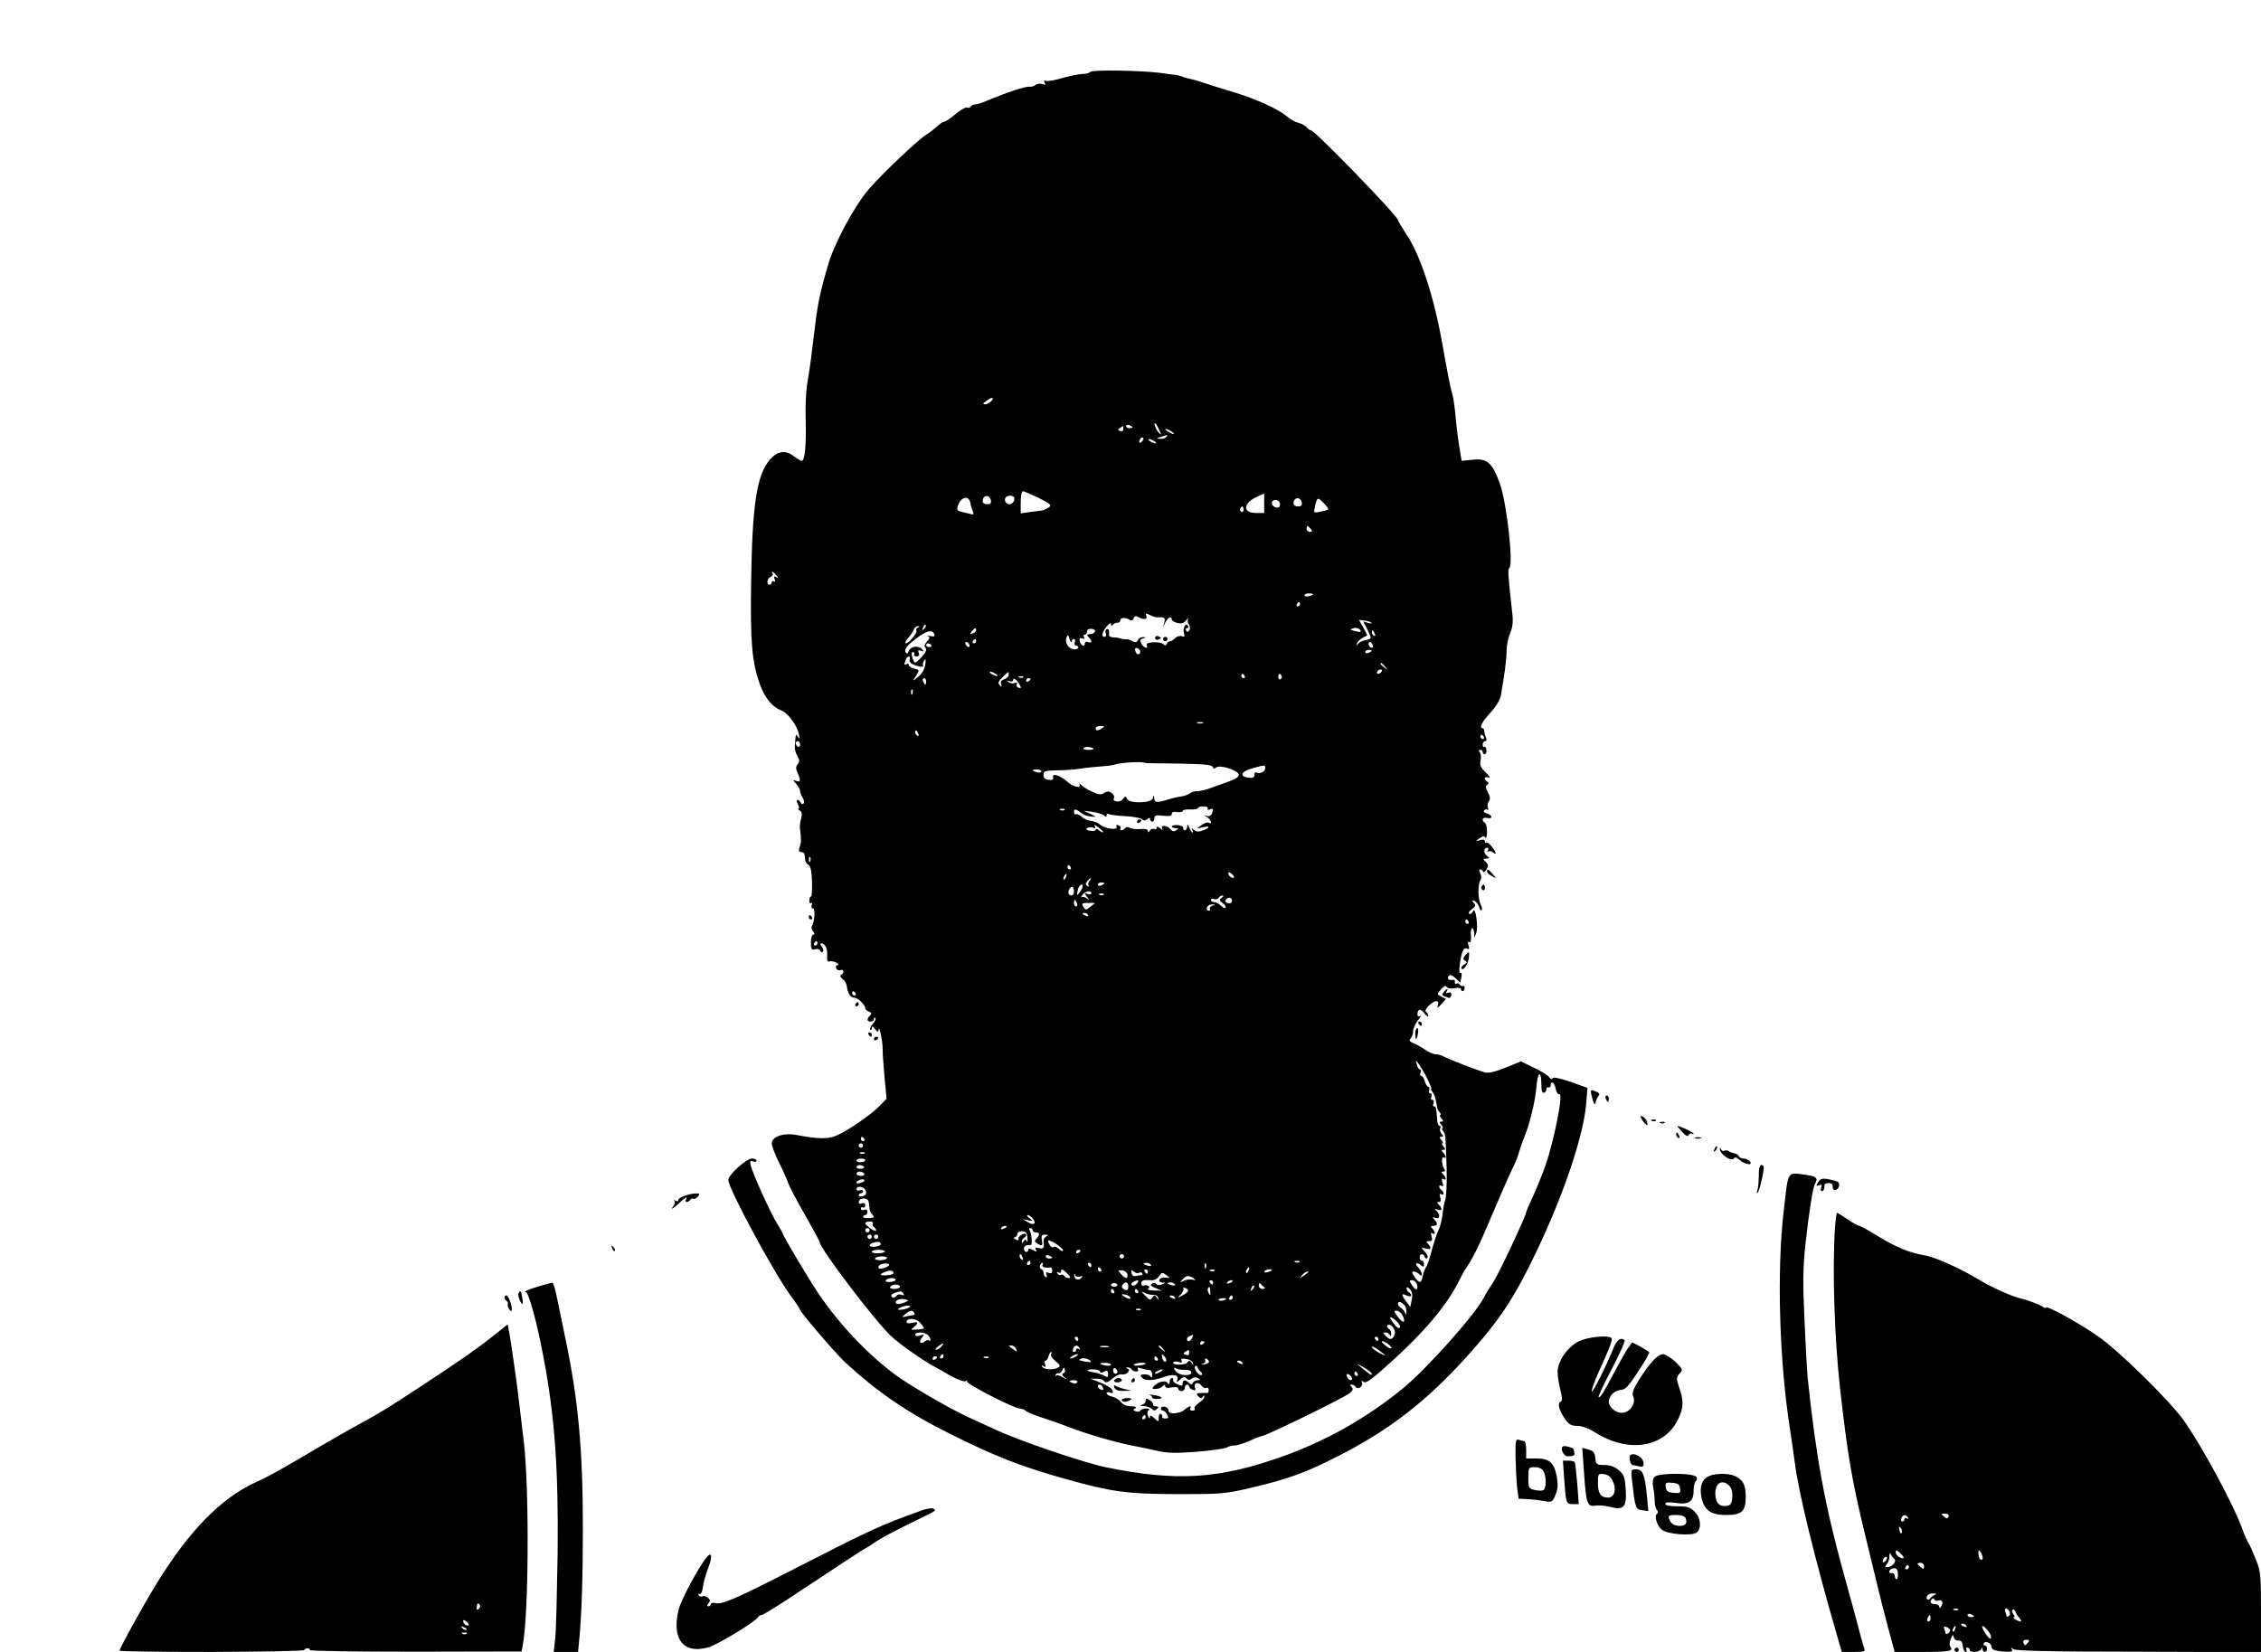 <?xml version="1.0" standalone="no"?>
<!DOCTYPE svg PUBLIC "-//W3C//DTD SVG 20010904//EN"
 "http://www.w3.org/TR/2001/REC-SVG-20010904/DTD/svg10.dtd">
<svg version="1.0" xmlns="http://www.w3.org/2000/svg"
 width="1040pt" height="760pt" viewBox="0 0 1040 760"
 preserveAspectRatio="xMidYMid meet">

<g transform="translate(0,760) scale(0.1,-0.1)"
fill="#000000" stroke="none">
<path d="M5015 7269 c-4 -5 -18 -9 -33 -9 -15 0 -56 -8 -92 -18 -36 -11 -71
-17 -79 -14 -9 3 -11 0 -6 -8 6 -10 3 -12 -10 -7 -9 4 -23 2 -31 -3 -7 -6 -18
-10 -26 -9 -18 4 -107 -26 -205 -67 -17 -8 -38 -14 -46 -14 -9 0 -19 -5 -22
-10 -4 -6 -11 -8 -16 -5 -5 4 -29 -10 -53 -29 -23 -20 -48 -36 -53 -36 -6 0
-22 -11 -36 -24 -15 -14 -35 -29 -44 -34 -35 -20 -195 -171 -263 -248 -69 -79
-164 -255 -193 -359 -39 -136 -47 -179 -63 -315 -8 -69 -17 -136 -19 -150 -2
-14 -8 -51 -13 -83 -5 -32 -8 -104 -6 -160 3 -116 -4 -187 -18 -187 -5 0 -21
9 -35 20 -39 31 -76 26 -111 -14 -61 -69 -82 -208 -87 -565 -4 -280 4 -367 40
-468 24 -66 57 -106 102 -123 27 -11 69 -67 77 -105 5 -22 4 -26 -4 -15 -10
16 -10 16 -14 -45 -1 -11 4 -30 12 -43 10 -18 11 -26 1 -38 -9 -11 -9 -21 0
-40 15 -35 14 -44 -6 -37 -17 6 -17 5 0 -14 9 -11 17 -25 17 -31 0 -7 5 -21
12 -32 7 -10 8 -23 4 -27 -5 -4 -11 -2 -13 5 -3 6 -9 12 -14 12 -6 0 -5 -8 1
-20 6 -11 7 -20 3 -20 -4 0 -2 -4 6 -9 10 -6 11 -17 6 -37 -5 -16 -7 -38 -5
-49 6 -45 6 -61 -2 -82 -5 -17 -4 -23 7 -23 8 0 16 -6 16 -12 1 -7 2 -19 3
-26 0 -7 7 -17 15 -21 10 -7 15 -31 16 -80 1 -38 -1 -68 -5 -66 -3 2 -7 -5 -7
-16 -1 -11 2 -17 7 -14 6 3 7 -1 4 -9 -3 -9 -1 -16 6 -16 11 0 7 -61 -6 -82
-3 -5 0 -15 6 -23 9 -11 9 -15 1 -15 -6 0 -11 -16 -11 -36 0 -31 3 -36 20 -31
10 3 21 0 23 -7 2 -6 8 -8 12 -4 4 4 2 14 -5 23 -7 8 -8 15 -2 15 17 0 29 -24
27 -57 -2 -22 1 -30 11 -26 7 2 21 0 31 -6 10 -6 13 -11 6 -11 -7 0 -10 -6 -7
-14 3 -8 12 -12 20 -9 16 6 19 -13 3 -22 -6 -5 -4 -11 7 -19 9 -7 18 -22 19
-32 4 -33 17 -54 34 -54 17 0 51 -33 51 -49 0 -5 8 -12 17 -15 12 -5 14 -9 5
-18 -16 -16 -15 -28 3 -28 8 0 15 5 15 12 0 6 3 8 7 5 3 -4 -2 -16 -12 -27
-10 -11 -15 -23 -12 -27 4 -3 7 0 7 8 1 10 5 8 15 -5 11 -15 15 -16 16 -5 2
29 19 -48 19 -86 0 -22 4 -83 9 -135 l9 -95 -31 -32 c-37 -39 -151 -118 -201
-138 -37 -16 -86 -15 -180 3 -61 12 -116 -7 -116 -38 0 -11 15 -52 34 -90 19
-37 37 -79 41 -92 4 -13 38 -78 76 -144 38 -67 69 -124 69 -128 0 -28 258
-368 330 -434 36 -34 138 -106 185 -132 22 -12 64 -35 92 -52 30 -16 58 -26
65 -22 7 4 10 4 6 -1 -9 -9 217 -125 242 -125 9 0 20 -4 26 -9 5 -6 36 -19 69
-30 33 -11 92 -31 130 -46 86 -33 210 -69 290 -85 33 -6 87 -18 120 -25 47
-11 87 -11 179 -4 65 5 127 14 137 19 10 6 27 10 38 10 12 0 40 9 64 19 23 11
53 23 67 26 36 10 371 174 397 195 16 13 19 20 10 29 -8 8 -8 11 0 11 7 0 14
-4 18 -10 9 -15 37 1 30 18 -4 11 -2 12 8 4 10 -8 41 15 132 98 150 136 251
257 306 367 13 27 26 50 29 53 3 3 15 23 28 45 26 46 36 66 127 280 26 61 55
126 65 145 10 19 23 53 29 75 7 22 16 49 21 60 24 55 52 168 57 233 6 75 23
82 23 9 0 -27 4 -37 13 -34 6 2 11 10 10 16 -2 6 3 10 10 8 6 -1 11 4 10 11
-2 6 2 12 7 12 6 0 13 -13 16 -30 4 -16 11 -27 16 -24 21 13 -21 -205 -63
-327 -12 -35 -37 -97 -55 -137 -19 -41 -34 -76 -34 -79 0 -15 -126 -284 -151
-321 -16 -24 -36 -56 -43 -71 -41 -79 -260 -325 -370 -416 -165 -136 -354
-243 -555 -315 -295 -105 -489 -117 -816 -50 -100 21 -392 120 -500 170 -38
18 -92 42 -120 55 -84 37 -276 148 -345 199 -129 95 -262 236 -358 379 -50 76
-162 264 -162 273 0 2 -11 22 -25 44 -29 46 -111 226 -121 266 -6 23 -4 26 10
21 9 -4 16 -2 16 3 0 6 -10 10 -22 10 -25 0 -108 -76 -108 -98 0 -40 213 -434
291 -539 22 -29 39 -55 39 -58 0 -11 162 -200 208 -243 150 -138 286 -231 483
-329 209 -104 320 -148 529 -207 215 -60 282 -69 515 -70 196 0 218 1 330 27
179 42 259 71 410 148 236 120 405 251 594 460 150 167 218 269 322 489 123
258 213 527 225 672 l6 73 -78 28 c-49 17 -80 23 -83 16 -2 -6 -8 -4 -15 5 -6
9 -38 29 -71 44 l-59 29 -69 -28 c-47 -19 -78 -27 -96 -23 -27 7 -164 59 -193
75 -10 5 -26 9 -35 9 -10 0 -31 9 -48 21 -16 11 -41 25 -54 30 -18 7 -21 13
-13 21 7 7 12 22 12 34 0 12 10 34 22 50 13 15 17 25 10 20 -7 -4 -12 -2 -12
7 0 26 14 28 32 5 10 -13 18 -18 18 -11 0 6 -5 15 -10 18 -7 4 -1 16 15 31 28
26 48 24 38 -4 -4 -11 1 -9 16 7 l22 25 -21 11 c-21 11 -21 11 -1 34 13 15 21
18 26 10 4 -6 19 -9 36 -5 16 3 29 1 29 -4 0 -6 4 -10 8 -10 5 0 9 7 9 15 0 8
-4 12 -8 9 -4 -2 -10 0 -14 6 -4 6 -11 8 -16 4 -5 -3 -8 0 -7 8 2 8 -4 12 -14
10 -18 -3 -24 9 -11 21 3 4 16 -2 28 -13 l22 -21 5 25 c3 14 1 23 -4 20 -5 -3
-7 11 -4 33 8 63 17 85 33 79 11 -5 13 -1 8 15 -5 14 -3 19 3 15 7 -4 9 7 8
29 -2 19 1 35 5 35 5 0 9 -10 10 -22 l0 -23 9 22 c11 27 -3 126 -14 101 -5
-10 -12 -15 -18 -12 -5 3 0 13 12 21 17 12 19 18 9 29 -10 12 -9 13 4 9 8 -4
18 -16 21 -28 3 -12 8 -18 11 -15 4 3 2 15 -4 26 -13 25 -14 92 -2 111 6 9 6
22 0 33 -6 11 -6 18 0 18 5 0 11 -5 13 -10 2 -6 9 -1 15 9 10 16 10 23 -3 36
-14 13 -14 15 3 15 16 1 16 2 2 13 -16 12 -15 37 2 37 6 0 7 -6 3 -12 -4 -7
-4 -10 1 -6 4 4 14 3 22 -3 19 -16 16 -1 -6 27 -10 13 -21 20 -25 17 -3 -3 -6
-1 -6 6 0 8 -8 10 -22 6 -23 -7 -23 -7 -3 8 15 11 22 12 27 4 4 -7 8 5 8 25 0
20 -4 40 -10 43 -18 11 -11 27 10 22 11 -3 20 -1 20 5 0 5 -9 12 -20 15 -11 3
-17 9 -14 14 3 5 10 7 15 4 5 -3 6 1 3 10 -4 8 -1 21 4 28 8 9 7 21 -4 42 -11
21 -11 30 -3 35 8 6 8 9 0 14 -18 11 -13 26 6 19 10 -4 5 6 -13 23 -23 23 -28
35 -24 54 4 14 2 31 -3 38 -6 8 -6 12 2 12 6 0 11 -4 11 -10 0 -5 4 -10 9 -10
6 0 9 9 8 19 0 11 -5 17 -9 15 -4 -3 -8 2 -8 10 0 9 5 16 11 16 7 0 8 7 4 18
-4 9 -8 23 -8 30 0 6 -4 12 -8 12 -17 0 -1 31 38 73 25 27 44 59 47 79 18 103
26 168 26 204 0 23 7 59 16 80 12 28 15 54 10 94 -19 170 -21 202 -14 206 21
13 -11 301 -43 389 -35 97 -58 117 -125 110 l-51 -5 -11 68 c-6 37 -14 100
-17 140 -4 40 -10 85 -15 100 -9 30 -19 81 -50 254 -38 205 -100 391 -161 480
-21 32 -39 62 -39 66 0 18 -382 412 -399 412 -5 0 -14 6 -20 14 -7 8 -24 17
-38 21 -15 3 -40 17 -55 31 -42 34 -139 78 -243 110 -49 14 -110 34 -135 42
-25 9 -54 17 -65 19 -11 2 -27 6 -35 10 -8 4 -22 7 -30 8 -8 1 -42 5 -75 10
-92 11 -314 15 -320 4z m-455 -1514 c-7 -8 -20 -15 -28 -15 -13 0 -12 3 4 15
25 19 40 19 24 0z m780 -153 c0 -3 -7 3 -15 14 -8 10 -14 26 -15 34 0 8 7 2
15 -14 8 -15 15 -31 15 -34z m-130 32 c0 -2 -7 -4 -15 -4 -8 0 -15 4 -15 10 0
5 7 7 15 4 8 -4 15 -8 15 -10z m-43 -8 c0 -8 -6 -12 -15 -9 -11 5 -11 7 0 14
7 5 13 9 14 9 0 0 1 -6 1 -14z m233 -22 c0 -2 -9 0 -20 6 -11 6 -20 13 -20 16
0 2 9 0 20 -6 11 -6 20 -13 20 -16z m-35 -14 c-3 -5 -16 -10 -28 -9 -20 1 -20
2 3 9 14 4 26 8 28 9 2 1 0 -3 -3 -9z m-113 -22 c-7 -7 -12 -8 -12 -2 0 14 12
26 19 19 2 -3 -1 -11 -7 -17z m58 2 c8 -5 11 -10 5 -10 -5 0 -17 5 -25 10 -8
5 -10 10 -5 10 6 0 17 -5 25 -10z m-532 -261 c56 -28 61 -33 45 -44 -10 -7
-25 -13 -33 -14 -8 -1 -33 -4 -55 -7 l-40 -6 0 51 c0 28 4 51 10 51 5 0 38
-14 73 -31z m1037 -24 l0 -45 -38 0 c-64 0 -59 47 8 76 16 7 30 13 30 14 0 0
0 -20 0 -45z m-1257 12 c2 -12 -3 -17 -17 -17 -12 0 -21 6 -21 13 0 31 32 34
38 4z m105 17 c9 -10 -4 -34 -18 -34 -17 0 -28 17 -20 30 7 11 28 13 38 4z
m-200 -26 c2 -13 8 -31 12 -41 5 -12 3 -16 -6 -13 -8 2 -27 7 -42 10 -24 6
-27 10 -21 29 13 41 49 50 57 15z m1525 -1 c2 -12 -3 -17 -17 -17 -12 0 -21 6
-21 13 0 31 32 34 38 4z m121 -31 c-2 -2 -18 -7 -36 -10 -29 -7 -31 -5 -26 16
11 52 13 53 40 25 15 -14 25 -28 22 -31z m-224 34 c3 -5 4 -14 0 -20 -8 -13
-35 -1 -35 16 0 16 26 19 35 4z m-165 -36 c0 -8 -5 -12 -10 -9 -6 4 -8 11 -5
16 9 14 15 11 15 -7z m309 -87 c8 -10 7 -14 -4 -14 -8 0 -15 6 -15 14 0 7 2
13 4 13 2 0 9 -6 15 -13z m-2458 -214 c12 -14 12 -16 0 -8 -11 6 -13 4 -8 -9
4 -10 3 -15 -3 -11 -6 3 -10 1 -10 -4 0 -6 -4 -11 -10 -11 -16 0 -12 30 5 36
8 4 12 10 9 15 -9 15 3 10 17 -8z m2469 -87 c0 -2 -9 -6 -20 -9 -11 -3 -20 -1
-20 4 0 5 9 9 20 9 11 0 20 -2 20 -4z m-60 -46 c0 -5 -5 -10 -11 -10 -5 0 -7
5 -4 10 3 6 8 10 11 10 2 0 4 -4 4 -10z m-667 -59 c4 -1 16 -1 28 -1 16 0 19
-5 15 -22 l-6 -23 11 23 c12 22 29 30 29 12 0 -5 11 -13 26 -16 18 -5 29 -1
40 12 9 11 13 13 9 6 -4 -7 -2 -18 4 -25 5 -7 6 -19 2 -26 -6 -9 -11 -10 -15
-2 -4 6 -2 11 4 11 6 0 8 5 4 11 -10 17 -25 -12 -18 -35 5 -14 2 -18 -10 -13
-8 3 -22 0 -30 -8 -8 -8 -19 -15 -24 -15 -6 0 -13 -6 -15 -12 -4 -9 -8 -9 -14
-3 -12 15 -84 13 -78 -2 7 -21 -13 -15 -25 6 -8 16 -6 20 8 24 16 4 16 5 -1 6
-10 0 -20 -6 -23 -14 -5 -11 -11 -12 -25 -5 -10 6 -22 10 -26 9 -4 -1 -12 0
-18 1 -5 1 -14 3 -20 5 -5 1 -18 3 -27 3 -10 1 -17 5 -17 10 3 19 -2 33 -11
27 -5 -3 -7 -12 -3 -20 3 -8 0 -15 -6 -15 -17 0 -13 19 9 47 12 15 20 20 20
12 0 -8 3 -10 8 -4 4 6 14 10 22 10 8 0 14 5 13 11 -2 13 28 15 43 2 8 -5 14
-3 18 7 4 10 11 13 18 8 25 -15 48 -14 41 3 -5 13 -3 14 13 6 10 -5 22 -10 27
-11z m995 -26 c4 -4 -3 -4 -15 -1 l-22 7 19 -38 c21 -43 21 -42 -10 -48 -13
-3 -28 -10 -33 -17 -6 -10 -8 -10 -5 1 3 12 22 27 46 37 2 1 -6 17 -17 37
l-20 35 25 -3 c14 -1 28 -6 32 -10z m-2057 -28 c-10 -9 -11 -8 -5 6 3 10 9 15
12 12 3 -3 0 -11 -7 -18z m-29 6 c-6 -2 -10 -9 -7 -14 7 -10 -41 -66 -50 -58
-2 3 3 14 13 25 10 10 21 27 25 37 3 9 12 17 19 16 10 0 10 -2 0 -6z m2035
-20 c-2 -1 -14 1 -27 4 -22 6 -22 7 -4 13 15 6 40 -8 31 -17z m-1767 8 c0 -5
-7 -12 -16 -15 -14 -5 -15 -4 -4 9 14 17 20 19 20 6z m547 -6 c-2 -5 -9 -11
-15 -11 -24 -3 -26 -4 -14 -16 17 -17 15 -29 -3 -22 -8 4 -15 1 -15 -5 0 -19
-17 -12 -23 8 -3 15 -1 18 11 14 10 -4 13 -2 8 5 -4 7 -2 12 3 12 6 0 11 6 11
14 0 9 9 14 20 13 11 -1 19 -6 17 -12z m-739 -14 c3 -9 -2 -11 -19 -7 -13 3
-18 3 -11 0 10 -5 9 -10 -4 -25 -12 -14 -14 -23 -7 -30 7 -7 2 -20 -18 -42
-31 -33 -33 -33 -43 1 -5 14 -3 22 4 22 6 0 8 -4 5 -10 -3 -5 1 -10 10 -10 12
0 15 5 11 16 -5 12 -2 15 10 10 13 -5 14 -4 6 7 -16 19 -54 14 -62 -8 -5 -14
-9 -15 -14 -6 -9 14 9 36 64 75 38 26 61 29 68 7z m2026 3 c3 -8 2 -12 -4 -9
-6 3 -10 10 -10 16 0 14 7 11 14 -7z m-1395 -36 c1 6 5 12 11 12 5 0 7 -7 4
-15 -4 -8 -1 -15 5 -15 6 0 11 -4 11 -9 0 -6 -9 -9 -21 -8 -25 2 -43 32 -33
55 6 14 8 13 14 -8 5 -14 8 -19 9 -12z m-439 2 c0 -5 -5 -10 -11 -10 -5 0 -7
5 -4 10 3 6 8 10 11 10 2 0 4 -4 4 -10z m-30 -21 c0 -6 -4 -7 -10 -4 -5 3 -10
11 -10 16 0 6 5 7 10 4 6 -3 10 -11 10 -16z m1855 -7 c-8 -8 -25 10 -19 20 4
6 9 5 15 -3 4 -7 6 -15 4 -17z m-2031 10 c3 -5 -1 -9 -9 -9 -8 0 -15 4 -15 9
0 4 4 8 9 8 6 0 12 -4 15 -8z m961 -30 c0 -18 -20 -15 -23 4 -3 10 1 15 10 12
7 -3 13 -10 13 -16z m1065 4 c0 -2 -7 -6 -15 -10 -8 -3 -15 -1 -15 4 0 6 7 10
15 10 8 0 15 -2 15 -4z m-2126 -40 c-5 -13 13 -26 49 -33 10 -1 16 1 13 5 -2
4 -1 14 4 22 7 11 9 8 7 -10 -3 -29 -14 -49 -41 -70 -19 -15 -19 -14 -2 11 16
26 16 27 -9 33 -14 4 -25 11 -25 17 0 6 -4 7 -10 4 -12 -7 -12 -3 -4 19 3 9
10 16 15 16 4 0 6 -6 3 -14z m2187 -33 c13 -16 12 -17 -3 -4 -10 7 -18 15 -18
17 0 8 8 3 21 -13z m-16 -23 c-3 -5 -11 -10 -16 -10 -6 0 -7 5 -4 10 3 6 11
10 16 10 6 0 7 -4 4 -10z m-1775 -10 c8 -5 11 -10 5 -10 -5 0 -17 5 -25 10 -8
5 -10 10 -5 10 6 0 17 -5 25 -10z m60 -4 c0 -8 -9 -18 -21 -21 -14 -5 -18 -12
-14 -23 5 -14 4 -14 -6 -5 -10 10 -8 18 12 37 30 29 29 29 29 12z m1085 -6 c3
-5 1 -10 -4 -10 -6 0 -11 5 -11 10 0 6 2 10 4 10 3 0 8 -4 11 -10z m170 1 c3
-5 1 -12 -5 -16 -5 -3 -10 1 -10 9 0 18 6 21 15 7z m-1188 -7 c-3 -3 -12 -4
-19 -1 -8 3 -5 6 6 6 11 1 17 -2 13 -5z m-447 -19 c0 -8 -2 -15 -4 -15 -2 0
-6 7 -10 15 -3 8 -1 15 4 15 6 0 10 -7 10 -15z m430 -15 c8 -16 8 -18 -5 -14
-8 3 -12 11 -8 17 4 6 0 8 -9 5 -8 -4 -21 -2 -29 4 -11 8 -10 9 4 4 9 -3 17
-1 17 5 0 14 18 2 30 -21z m50 26 c0 -3 -4 -8 -10 -11 -5 -3 -10 -1 -10 4 0 6
5 11 10 11 6 0 10 -2 10 -4z m-543 -68 c-3 -8 -6 -5 -6 6 -1 11 2 17 5 13 3
-3 4 -12 1 -19z m1336 -135 c-7 -2 -19 -2 -25 0 -7 3 -2 5 12 5 14 0 19 -2 13
-5z m-463 -23 c-19 -13 -30 -13 -30 0 0 6 10 10 23 10 18 0 19 -2 7 -10z
m-846 -26 c3 -8 2 -12 -4 -9 -6 3 -10 10 -10 16 0 14 7 11 14 -7z m2601 -14
c3 -5 1 -10 -4 -10 -6 0 -11 5 -11 10 0 6 2 10 4 10 3 0 8 -4 11 -10z m-3145
-36 c0 -8 -4 -12 -10 -9 -5 3 -10 10 -10 16 0 5 5 9 10 9 6 0 10 -7 10 -16z
m1350 -20 c0 -2 -12 -4 -26 -4 -14 0 -23 4 -20 9 6 8 46 4 46 -5z m235 -64 c0
-1 69 -2 154 -3 116 -2 155 -5 159 -15 3 -9 8 -10 16 -3 17 14 100 -12 104
-32 2 -10 -12 -20 -45 -32 -26 -10 -65 -23 -86 -31 -20 -8 -48 -14 -60 -14
-13 0 -27 -4 -32 -9 -6 -5 -23 -12 -40 -15 -16 -2 -46 -9 -65 -15 -48 -15 -60
-14 -61 7 -1 16 -2 16 -6 0 -6 -24 -110 -26 -119 -3 -6 14 -8 13 -19 -1 -12
-18 -52 -13 -41 5 3 5 -1 15 -10 22 -12 10 -20 10 -35 1 -15 -10 -26 -8 -56 6
-21 9 -44 24 -51 32 -8 8 -11 9 -7 3 11 -22 -29 -14 -55 10 -31 29 -74 43 -66
21 4 -10 -2 -13 -19 -12 -18 2 -25 8 -25 23 0 18 7 20 63 21 34 0 82 4 107 8
25 4 68 8 95 10 28 2 57 6 65 9 23 9 135 15 135 7z m555 -24 c0 -16 -27 -29
-41 -20 -5 3 -9 -2 -9 -11 0 -12 -7 -15 -27 -13 -44 5 -34 30 17 43 61 17 60
17 60 1z m-1030 -15 c0 -5 -9 -7 -20 -4 -11 3 -20 7 -20 9 0 2 9 4 20 4 11 0
20 -4 20 -9z m765 -171 c-3 -6 1 -7 9 -4 17 7 19 3 10 -20 -3 -8 -13 -13 -22
-10 -15 5 -15 4 1 -6 18 -11 25 -36 7 -25 -5 3 -20 -1 -32 -10 l-23 -17 28 6
c34 8 35 -1 1 -14 -19 -8 -31 -7 -42 2 -12 10 -14 10 -8 1 4 -7 5 -13 1 -13
-3 0 -10 10 -15 23 -7 17 -9 18 -9 5 -1 -10 -5 -18 -11 -18 -5 0 -9 5 -7 11 1
6 -10 12 -25 13 -16 1 -28 -2 -28 -6 0 -4 8 -8 18 -8 14 0 15 -2 2 -10 -11 -7
-18 -5 -26 5 -14 18 -49 21 -38 3 5 -9 2 -9 -9 1 -12 9 -17 10 -17 2 0 -7 -5
-9 -11 -5 -6 3 -15 0 -20 -7 -6 -10 -9 -10 -9 -2 0 8 -11 11 -32 9 -18 -2 -41
0 -50 5 -10 6 -19 5 -23 -1 -3 -5 -11 -10 -16 -10 -6 0 -8 4 -5 9 3 5 -1 11
-9 14 -9 4 -12 1 -9 -7 7 -17 -55 -9 -77 11 -9 8 -27 15 -40 16 -13 1 -33 9
-43 19 -10 9 -23 15 -28 12 -4 -3 -8 2 -8 11 0 16 9 14 39 -9 7 -6 25 -11 40
-13 26 -2 26 -2 -4 13 l-30 14 39 -5 c22 -3 45 -10 53 -16 9 -9 13 -8 13 0 0
7 5 9 11 6 6 -4 40 -8 76 -10 36 -2 70 -8 76 -14 7 -7 14 -7 24 0 9 8 13 8 13
0 0 -6 5 -11 10 -11 6 0 10 7 10 16 0 13 8 15 40 11 29 -3 40 -1 40 9 0 8 9
11 25 8 14 -2 25 0 25 5 0 5 16 8 35 7 19 -1 35 2 35 6 0 5 12 8 26 8 14 0 22
-4 19 -10z m-658 -6 c-3 -3 -12 -4 -19 -1 -8 3 -5 6 6 6 11 1 17 -2 13 -5z
m177 -103 c-2 -2 -10 2 -19 9 -8 7 -15 8 -15 3 0 -6 -12 -8 -26 -5 -17 3 -22
7 -13 12 7 5 19 6 27 2 11 -4 13 -2 7 8 -5 7 3 5 17 -6 14 -10 24 -21 22 -23z
m-1347 -133 c-3 -8 -6 -5 -6 6 -1 11 2 17 5 13 3 -3 4 -12 1 -19z m1198 -28
c3 -5 1 -10 -4 -10 -6 0 -11 5 -11 10 0 6 2 10 4 10 3 0 8 -4 11 -10z m751
-47 c-7 -7 -26 7 -26 19 0 6 6 6 15 -2 9 -7 13 -15 11 -17z m-773 2 c-3 -9 -8
-14 -10 -11 -3 3 -2 9 2 15 9 16 15 13 8 -4z m108 -18 c-6 -8 -7 -18 -3 -22 4
-5 1 -5 -6 -1 -10 6 -10 11 -1 22 6 8 14 14 16 14 3 0 0 -6 -6 -13z m69 -11
c0 -2 -7 -6 -15 -10 -8 -3 -15 -1 -15 4 0 6 7 10 15 10 8 0 15 -2 15 -4z
m-100 -14 c0 -5 -6 -17 -14 -27 -13 -18 -14 -18 -9 8 5 24 23 39 23 19z m-40
-22 c0 -19 -11 -26 -23 -14 -8 8 3 34 14 34 5 0 9 -9 9 -20z m80 -10 c0 -5 -8
-6 -17 -3 -16 6 -17 5 -3 -13 14 -17 13 -18 -1 -7 -9 7 -20 9 -25 5 -4 -4 -2
1 5 11 14 18 41 23 41 7z m57 -6 c-3 -3 -12 -4 -19 -1 -8 3 -5 6 6 6 11 1 17
-2 13 -5z m543 -14 c-13 -9 -12 -12 4 -25 11 -8 17 -18 13 -21 -3 -4 -13 1
-22 10 -9 9 -23 16 -31 16 -8 0 -14 4 -14 10 0 5 6 7 14 4 8 -3 17 -1 21 5 3
6 12 11 18 11 7 0 6 -4 -3 -10z m44 -22 c-3 -4 -11 -5 -19 -2 -11 5 -12 9 -2
19 12 13 31 -1 21 -17z m-710 -3 c3 -8 1 -15 -4 -15 -6 0 -10 7 -10 15 0 8 2
15 4 15 2 0 6 -7 10 -15z m83 0 c-1 0 -11 -8 -22 -17 -20 -16 -21 -16 -32 0
-9 16 -7 18 23 18 18 0 32 0 31 -1z m540 -12 c-9 -2 -15 -9 -12 -14 4 -5 1 -9
-4 -9 -12 0 -14 13 -4 23 3 4 13 6 22 6 13 -1 12 -2 -2 -6z m-572 -43 c3 -6
-1 -7 -9 -4 -18 7 -21 14 -7 14 6 0 13 -4 16 -10z m1750 -30 c3 -5 1 -10 -4
-10 -6 0 -11 5 -11 10 0 6 2 10 4 10 3 0 8 -4 11 -10z m-2995 -100 c0 -5 -5
-10 -11 -10 -5 0 -7 5 -4 10 3 6 8 10 11 10 2 0 4 -4 4 -10z m175 -230 c3 -5
1 -10 -4 -10 -6 0 -11 5 -11 10 0 6 2 10 4 10 3 0 8 -4 11 -10z m2630 -392
c13 -27 22 -48 18 -48 -3 0 0 -6 6 -13 6 -8 13 -24 15 -38 3 -13 5 -25 5 -26
1 -2 1 -6 2 -10 0 -5 5 -14 11 -20 6 -7 7 -13 3 -13 -4 0 -2 -7 5 -15 10 -12
10 -15 0 -15 -10 0 -10 -3 0 -15 7 -8 9 -15 5 -15 -4 0 -3 -6 2 -12 12 -16 12
-13 17 -168 2 -69 -1 -136 -6 -149 -5 -13 -10 -43 -13 -68 -2 -24 -10 -56 -18
-72 -8 -15 -22 -59 -32 -97 -10 -38 -22 -71 -26 -74 -3 -3 -10 -20 -14 -37 -8
-39 -14 -40 -38 -8 -13 19 -15 25 -4 25 7 0 18 -5 25 -12 9 -9 12 -9 12 1 0 7
-7 19 -15 28 -20 19 -11 30 10 13 12 -10 15 -10 15 4 0 9 -4 16 -10 16 -5 0
-10 7 -10 15 0 18 17 20 23 3 2 -7 8 -10 12 -6 5 5 0 18 -11 29 -19 21 -19 22
4 15 24 -8 29 3 10 22 -9 9 -8 12 6 12 13 0 16 5 11 21 -5 15 -4 19 4 15 15
-10 14 7 -1 22 -9 9 -8 12 5 12 20 0 22 11 5 29 -11 11 -10 13 5 8 20 -7 23
13 5 32 -11 10 -10 11 5 6 20 -8 23 5 5 23 -9 9 -9 12 1 12 8 0 10 7 6 21 -5
15 -4 19 4 15 6 -4 11 -3 11 3 0 5 -4 13 -10 16 -5 3 -10 11 -10 16 0 6 5 7
11 3 8 -4 9 1 4 16 -5 15 -4 20 4 16 15 -10 14 7 -1 22 -9 9 -9 12 1 12 9 0
10 4 4 13 -12 16 -14 59 -2 52 13 -9 11 9 -3 23 -9 9 -9 12 1 12 11 0 11 3 1
15 -7 8 -9 15 -5 15 4 0 2 7 -5 15 -10 12 -10 15 0 15 10 0 10 3 0 15 -6 8 -9
19 -5 25 3 5 2 10 -3 10 -5 0 -10 11 -11 25 -4 58 -6 65 -14 65 -5 0 -7 7 -3
15 3 8 1 15 -5 15 -6 0 -9 7 -5 15 3 8 1 15 -5 15 -6 0 -9 7 -5 15 3 8 1 15
-4 15 -5 0 -12 11 -16 25 -3 14 -11 25 -16 25 -6 0 -8 7 -4 15 3 8 2 15 -3 15
-5 0 -11 10 -14 23 -6 22 -6 22 9 2 8 -11 26 -41 39 -67z m-2590 -278 c3 -5 1
-10 -4 -10 -6 0 -11 5 -11 10 0 6 2 10 4 10 3 0 8 -4 11 -10z m-5 -30 c0 -5
-4 -10 -10 -10 -5 0 -10 5 -10 10 0 6 5 10 10 10 6 0 10 -4 10 -10z m7 -36
c-3 -3 -12 -4 -19 -1 -8 3 -5 6 6 6 11 1 17 -2 13 -5z m3 -32 c0 -4 -9 -8 -20
-9 -11 -1 -20 2 -20 8 0 5 9 9 20 9 11 0 20 -4 20 -8z m-6 -30 c2 -4 -4 -9
-15 -9 -10 -1 -19 2 -19 8 0 11 27 12 34 1z m1 -32 c3 -5 -3 -10 -14 -10 -12
0 -21 5 -21 10 0 6 6 10 14 10 8 0 18 -4 21 -10z m-11 -40 c-10 -4 -21 -6 -24
-3 -8 7 24 22 34 16 5 -4 1 -10 -10 -13z m19 -39 c3 -13 -1 -21 -14 -24 -11
-3 -19 -1 -19 4 0 5 5 9 10 9 6 0 10 4 10 10 0 5 -7 7 -15 4 -8 -4 -15 -1 -15
5 0 19 37 12 43 -8z m13 -52 c1 -8 2 -17 3 -21 0 -5 1 -11 2 -15 0 -5 5 -14
11 -20 6 -7 9 -13 7 -14 -24 -5 -49 -4 -49 3 0 4 5 8 10 8 6 0 10 7 10 15 0 9
-6 12 -15 9 -8 -4 -15 -1 -15 6 0 6 5 8 10 5 6 -3 10 1 10 9 0 10 -6 13 -15
10 -8 -4 -15 -2 -15 4 0 24 44 25 46 1z m754 -74 c19 -23 7 -35 -20 -19 l-25
15 25 -5 c24 -5 24 -4 6 9 -11 8 -15 15 -9 15 6 0 16 -7 23 -15z m-735 -24
c-3 -5 -1 -12 5 -16 5 -3 10 -11 10 -16 0 -11 -49 22 -50 34 0 4 9 7 21 7 11
0 18 -4 14 -9z m615 -15 c0 -2 -7 -7 -16 -10 -8 -3 -12 -2 -9 4 6 10 25 14 25
6z m-630 -16 c0 -5 -4 -10 -10 -10 -5 0 -10 5 -10 10 0 6 5 10 10 10 6 0 10
-4 10 -10z m750 0 c0 -5 7 -10 15 -10 18 0 19 -12 3 -28 -10 -10 -10 -15 2
-22 23 -15 28 -12 22 15 -3 19 0 25 14 25 14 0 16 -2 6 -9 -8 -4 -13 -14 -12
-22 5 -30 0 -37 -22 -31 -15 4 -19 2 -13 -7 6 -10 3 -11 -14 -2 -14 8 -21 8
-21 1 0 -5 -4 -10 -10 -10 -5 0 -10 7 -10 15 0 13 11 19 31 17 9 -2 5 50 -4
66 -5 7 -4 12 2 12 6 0 11 -4 11 -10z m-24 -36 c1 -16 0 -23 -3 -15 -5 11 -7
11 -14 0 -6 -9 -9 -10 -9 -2 0 6 5 15 10 18 20 12 10 26 -10 15 -11 -6 -18
-15 -15 -20 4 -6 -2 -7 -11 -3 -11 4 -13 8 -6 11 7 2 12 9 12 16 0 7 10 12 22
11 18 -1 23 -8 24 -31z m-716 6 c0 -5 -4 -10 -10 -10 -5 0 -10 5 -10 10 0 6 5
10 10 10 6 0 10 -4 10 -10z m30 0 c0 -5 -4 -10 -10 -10 -5 0 -10 5 -10 10 0 6
5 10 10 10 6 0 10 -4 10 -10z m850 -63 c0 -5 -8 -3 -18 6 -10 10 -22 14 -26
10 -4 -4 -11 -1 -16 7 -17 27 -10 30 25 9 19 -12 35 -26 35 -32z m-839 29 c-1
-12 -51 -17 -51 -6 0 9 28 19 43 16 5 -1 8 -5 8 -10z m19 -33 c0 -5 -14 -8
-30 -9 -17 -1 -30 3 -30 7 0 5 14 9 30 9 17 0 30 -3 30 -7z m900 3 c0 -3 -4
-8 -10 -11 -5 -3 -10 -1 -10 4 0 6 5 11 10 11 6 0 10 -2 10 -4z m-266 -32 c3
-8 2 -12 -4 -9 -6 3 -10 10 -10 16 0 14 7 11 14 -7z m136 0 c0 -2 -7 -4 -15
-4 -8 0 -15 4 -15 10 0 5 7 7 15 4 8 -4 15 -8 15 -10z m330 6 c0 -5 -4 -10
-10 -10 -5 0 -10 5 -10 10 0 6 5 10 10 10 6 0 10 -4 10 -10z m-1090 -8 c0 -5
-14 -9 -30 -10 -17 0 -28 4 -25 9 8 11 55 12 55 1z m660 -22 c0 -5 -5 -10 -11
-10 -5 0 -7 5 -4 10 3 6 8 10 11 10 2 0 4 -4 4 -10z m1237 4 c-3 -3 -12 -4
-19 -1 -8 3 -5 6 6 6 11 1 17 -2 13 -5z m-1887 -13 c0 -9 -41 -23 -48 -16 -2
2 -2 7 1 12 7 11 47 14 47 4z m705 -1 c-5 -9 15 -15 38 -11 4 0 7 -6 7 -15 0
-11 -5 -14 -16 -10 -12 5 -15 2 -10 -9 3 -9 2 -13 -4 -10 -6 3 -10 12 -10 20
0 7 -5 15 -12 17 -10 4 -4 28 8 28 3 0 2 -4 -1 -10z m225 0 c0 -5 -2 -10 -4
-10 -3 0 -8 5 -11 10 -3 6 -1 10 4 10 6 0 11 -4 11 -10z m274 1 c4 -5 -3 -7
-14 -4 -23 6 -26 13 -6 13 8 0 17 -4 20 -9z m253 -13 c-3 -8 -6 -5 -6 6 -1 11
2 17 5 13 3 -3 4 -12 1 -19z m-482 -8 c3 -5 1 -10 -4 -10 -6 0 -11 5 -11 10 0
6 2 10 4 10 3 0 8 -4 11 -10z m678 -5 c-3 -9 -8 -14 -10 -11 -3 3 -2 9 2 15 9
16 15 13 8 -4z m-1633 -13 c0 -4 -14 -8 -30 -9 -36 -3 -39 4 -7 16 22 9 37 6
37 -7z m800 -2 c15 -15 16 -20 6 -20 -8 0 -18 5 -21 10 -4 6 -10 8 -15 5 -5
-3 -12 0 -16 6 -4 8 -3 9 4 5 7 -4 12 -2 12 3 0 16 7 14 30 -9z m276 -3 c3
-22 -9 -22 -29 1 -16 18 -16 19 5 17 12 -1 22 -9 24 -18z m53 7 c5 4 12 3 15
-2 3 -5 0 -9 -7 -9 -7 0 -18 -2 -26 -4 -7 -2 -15 4 -16 14 -3 14 -1 16 10 7 8
-7 19 -9 24 -6z m41 6 c0 -5 -2 -10 -4 -10 -3 0 -8 5 -11 10 -3 6 -1 10 4 10
6 0 11 -4 11 -10z m307 4 c-3 -3 -12 -4 -19 -1 -8 3 -5 6 6 6 11 1 17 -2 13
-5z m263 2 c0 -2 -9 -6 -20 -9 -11 -3 -18 -1 -14 4 5 9 34 13 34 5z m-471 -33
c3 -2 -6 -2 -19 -1 -12 2 -25 -3 -27 -9 -3 -7 3 -13 14 -14 16 0 16 -1 -2 -8
-11 -5 -23 -4 -26 2 -4 5 -13 6 -20 1 -10 -6 -5 -11 16 -20 l30 -12 -37 1
c-21 0 -33 4 -27 8 8 5 8 8 0 13 -6 4 -15 4 -21 1 -5 -3 -10 1 -10 9 0 16 9
19 47 16 13 -1 27 7 35 19 10 16 15 18 28 8 8 -6 17 -13 19 -14z m640 24 c-2
-1 -13 -9 -24 -17 -19 -14 -19 -14 -6 3 7 9 18 17 24 17 6 0 8 -1 6 -3z
m-1051 -20 c13 5 14 3 5 -7 -13 -14 -33 -5 -32 13 0 9 2 9 5 0 3 -7 13 -9 22
-6z m522 -8 c12 -9 11 -10 -6 -6 -12 2 -30 0 -40 -6 -17 -9 -18 -9 -5 6 16 20
30 21 51 6z m-1370 -7 c0 -4 -11 -9 -26 -10 -14 -1 -23 2 -19 8 7 12 45 14 45
2z m1110 -17 c-7 -8 -17 -12 -22 -9 -6 4 -5 10 3 15 22 14 33 10 19 -6z m350
5 c0 -5 -2 -10 -4 -10 -3 0 -8 5 -11 10 -3 6 -1 10 4 10 6 0 11 -4 11 -10z
m90 6 c0 -2 -7 -7 -16 -10 -8 -3 -12 -2 -9 4 6 10 25 14 25 6z m846 -11 c11
-29 -2 -37 -19 -11 -15 23 -16 26 -2 26 9 0 18 -7 21 -15z m-1376 -7 c0 -4 -7
-8 -15 -8 -8 0 -15 4 -15 8 0 5 7 9 15 9 8 0 15 -4 15 -9z m50 -8 c0 -13 -5
-18 -15 -14 -16 7 -19 17 -8 27 12 13 23 7 23 -13z m214 11 c4 -5 -3 -7 -14
-4 -23 6 -26 13 -6 13 8 0 17 -4 20 -9z m411 -13 c6 -4 2 -8 -7 -8 -10 0 -18
7 -18 17 0 9 3 12 8 7 4 -5 12 -12 17 -16z m-1675 2 c0 -5 -12 -10 -26 -10
-14 0 -23 4 -19 10 3 6 15 10 26 10 10 0 19 -4 19 -10z m1621 -13 c-10 -9 -11
-8 -5 6 3 10 9 15 12 12 3 -3 0 -11 -7 -18z m-297 -8 c-3 -5 -15 -14 -27 -20
-21 -12 -21 -11 -4 8 9 11 14 23 10 27 -4 4 0 4 10 0 9 -3 14 -10 11 -15z
m103 -1 c2 -17 0 -19 -7 -8 -5 8 -6 18 -4 22 8 12 10 10 11 -14z m927 -37 l-7
-34 -18 24 c-24 31 -24 42 1 29 20 -11 30 3 10 15 -5 3 -10 11 -10 18 0 7 6 6
15 -4 11 -11 13 -25 9 -48z m-1369 39 c3 -5 1 -10 -4 -10 -6 0 -11 5 -11 10 0
6 2 10 4 10 3 0 8 -4 11 -10z m110 0 c3 -5 1 -10 -4 -10 -6 0 -11 5 -11 10 0
6 2 10 4 10 3 0 8 -4 11 -10z m-1079 -12 c5 -8 2 -9 -9 -5 -9 3 -19 2 -22 -3
-8 -13 -25 -13 -25 -1 0 8 15 15 42 20 4 0 10 -4 14 -11z m1148 -5 c11 1 21
-5 23 -13 4 -13 3 -13 -6 0 -10 13 -12 13 -21 0 -8 -13 -13 -12 -32 9 -21 21
-21 22 -3 13 12 -6 29 -10 39 -9z m-104 -15 c0 -5 -9 -4 -20 2 -11 6 -20 12
-20 14 0 2 9 2 20 -1 11 -3 20 -9 20 -15z m205 2 c3 -6 -1 -7 -9 -4 -18 7 -21
14 -7 14 6 0 13 -4 16 -10z m265 0 c0 -5 -5 -10 -11 -10 -5 0 -7 5 -4 10 3 6
8 10 11 10 2 0 4 -4 4 -10z m-1506 -21 c-27 -11 -44 -11 -44 0 0 12 30 19 49
12 11 -3 10 -6 -5 -12z m1476 16 c0 -7 -30 -13 -34 -7 -3 4 4 9 15 9 10 1 19
0 19 -2z m818 -27 c7 -7 12 -21 11 -32 0 -15 -2 -17 -6 -6 -3 8 -12 19 -19 23
-15 9 -19 27 -6 27 4 0 13 -5 20 -12z m-2293 -20 c-16 -4 -31 -5 -33 -3 -8 7
42 23 53 17 5 -3 -4 -9 -20 -14z m1082 -4 c-3 -3 -12 -4 -19 -1 -8 3 -5 6 6 6
11 1 17 -2 13 -5z m-1042 -14 c3 -5 3 -10 -2 -10 -4 0 -19 -3 -33 -6 -24 -5
-24 -5 -6 10 23 19 32 20 41 6z m2245 -9 c20 -39 4 -43 -23 -6 -15 21 -16 25
-3 25 8 0 20 -9 26 -19z m-2200 -61 c0 -3 -15 -6 -33 -7 -28 -2 -30 -1 -14 11
24 19 21 27 -8 20 -15 -4 -25 -2 -25 4 0 20 45 18 62 -3 10 -11 18 -22 18 -25z
m2172 33 c18 -16 24 -33 11 -33 -10 1 -46 50 -37 50 4 0 16 -7 26 -17z m-7
-44 c4 -10 0 -25 -7 -32 -11 -11 -16 -10 -32 5 -16 15 -17 18 -4 18 9 0 19 -6
21 -12 3 -8 6 -7 6 4 1 9 -3 20 -9 23 -16 10 -12 25 5 19 8 -3 17 -14 20 -25z
m-2147 -21 c7 -7 12 -16 12 -22 0 -5 -3 -6 -7 -3 -3 4 -12 2 -20 -5 -19 -16
-29 -2 -12 18 12 15 11 16 -9 10 -13 -5 -22 -3 -22 3 0 15 43 14 58 -1z m1216
-13 c-7 -16 -24 -21 -24 -6 0 8 7 13 27 20 1 1 0 -6 -3 -14z m-524 -5 c0 -5
-2 -10 -4 -10 -3 0 -8 5 -11 10 -3 6 -1 10 4 10 6 0 11 -4 11 -10z m1380 0 c0
-5 -2 -10 -4 -10 -3 0 -8 5 -11 10 -3 6 -1 10 4 10 6 0 11 -4 11 -10z m-800
-14 c0 -3 -4 -8 -10 -11 -5 -3 -10 -1 -10 4 0 6 5 11 10 11 6 0 10 -2 10 -4z
m846 -10 c10 -8 17 -17 14 -19 -3 -3 -16 3 -29 14 -27 22 -15 26 15 5z m-2056
-11 c-7 -8 -18 -15 -24 -15 -6 0 -2 7 8 15 25 19 32 19 16 0z m344 -11 c6 -15
4 -15 -11 -3 -10 7 -20 15 -22 16 -2 2 3 3 11 3 9 0 19 -7 22 -16z m292 4 c4
-7 3 -8 -4 -4 -7 4 -12 2 -12 -3 0 -6 -4 -11 -10 -11 -5 0 -7 7 -4 15 7 18 20
19 30 3z m132 5 c-10 -2 -26 -2 -35 0 -10 3 -2 5 17 5 19 0 27 -2 18 -5z m253
-10 c13 -16 12 -17 -3 -4 -10 7 -18 15 -18 17 0 8 8 3 21 -13z m1019 -28 c0
-2 -13 4 -30 13 -16 9 -30 21 -30 25 0 5 14 -1 30 -13 17 -12 30 -23 30 -25z
m-900 10 c0 -9 -6 -12 -16 -8 -13 5 -13 7 -2 14 17 11 18 11 18 -6z m-635 -5
c-4 -6 5 -20 20 -32 21 -16 24 -23 13 -29 -19 -13 -66 -11 -74 3 -5 7 -3 8 6
3 10 -6 12 -4 7 8 -3 10 -3 17 2 17 5 0 11 9 14 20 3 11 8 20 12 20 3 0 3 -5
0 -10z m-495 -10 c0 -5 -5 -10 -11 -10 -5 0 -7 5 -4 10 3 6 8 10 11 10 2 0 4
-4 4 -10z m610 0 c-8 -5 -19 -10 -25 -10 -5 0 -3 5 5 10 8 5 20 10 25 10 6 0
3 -5 -5 -10z m409 -4 c7 -8 8 -17 3 -20 -6 -3 -12 3 -15 14 -6 24 -4 25 12 6z
m-1049 0 c0 -3 -4 -8 -10 -11 -5 -3 -10 -1 -10 4 0 6 5 11 10 11 6 0 10 -2 10
-4z m237 -2 c-3 -3 -12 -4 -19 -1 -8 3 -5 6 6 6 11 1 17 -2 13 -5z m469 -21
c0 -1 -14 1 -31 4 -25 5 -26 7 -10 13 15 5 49 -8 41 -17z m309 17 c3 -5 1 -10
-4 -10 -6 0 -11 5 -11 10 0 6 2 10 4 10 3 0 8 -4 11 -10z m162 -20 c4 -13 3
-13 -6 0 -9 12 -13 12 -19 2 -9 -14 -74 -13 -65 0 2 5 14 6 25 2 14 -4 18 -3
13 6 -5 8 1 11 21 8 15 -2 29 -10 31 -18z m74 5 c0 -6 -11 -11 -23 -12 -15 -1
-17 0 -5 3 9 3 14 10 11 16 -4 6 -1 9 5 7 7 -3 12 -9 12 -14z m154 -5 c3 -6
-1 -7 -9 -4 -18 7 -21 14 -7 14 6 0 13 -4 16 -10z m-605 -9 c0 -4 -11 -6 -25
-3 -14 2 -25 6 -25 8 0 2 11 4 25 4 14 0 25 -4 25 -9z m160 5 c0 -2 -13 -6
-29 -8 -17 -2 -28 -1 -25 4 5 8 54 12 54 4z m1040 -47 c0 -6 -5 -5 -12 1 -7 5
-24 19 -38 30 -23 19 -23 19 13 -1 20 -11 37 -25 37 -30z m-786 9 c6 -4 8 -10
4 -13 -9 -10 -39 26 -31 38 4 7 8 6 11 -3 3 -8 10 -18 16 -22z m-633 -6 c-8
-3 -6 -9 6 -19 14 -12 13 -12 -9 1 -16 9 -28 12 -32 5 -2 -5 -3 -4 -1 3 1 7 8
12 14 10 6 -1 15 6 18 15 5 13 8 14 11 3 3 -8 0 -16 -7 -18z m249 7 c0 -5 -4
-9 -10 -9 -5 0 -10 7 -10 16 0 8 5 12 10 9 6 -3 10 -10 10 -16z m65 11 c3 -5
13 -10 21 -10 9 0 12 5 8 11 -4 8 1 9 17 3 13 -4 30 -7 37 -7 6 0 12 -10 12
-21 0 -14 -3 -17 -8 -9 -4 7 -17 11 -29 10 -17 -1 -19 -4 -11 -14 13 -17 52
-16 102 2 44 15 70 10 61 -13 -5 -14 -3 -13 13 1 14 13 21 14 30 5 8 -8 15 -8
24 0 9 7 19 7 28 2 13 -8 12 -10 -2 -10 -9 0 -18 -6 -21 -12 -4 -10 -7 -10
-18 0 -17 16 -29 15 -29 -3 0 -12 -4 -13 -25 -3 -13 6 -22 15 -19 19 3 5 0 9
-5 9 -6 0 -11 -8 -11 -17 0 -11 -3 -14 -8 -7 -9 15 -41 9 -61 -10 -14 -15 -13
-16 5 -16 11 0 25 5 32 12 9 9 12 9 12 0 0 -7 10 -9 30 -5 19 3 30 1 30 -6 0
-6 7 -11 15 -11 8 0 15 7 15 15 0 8 5 15 10 15 6 0 10 -4 10 -9 0 -5 7 -12 16
-15 12 -4 15 -2 11 9 -9 22 14 31 29 11 7 -10 17 -15 23 -11 6 3 11 -1 11 -9
0 -9 -3 -15 -7 -15 -5 1 -18 1 -31 0 -19 -1 -21 -3 -10 -15 9 -10 15 -11 20
-2 6 8 8 8 8 0 0 -7 -11 -19 -25 -28 -14 -9 -23 -21 -20 -26 4 -6 -1 -10 -10
-10 -9 0 -13 5 -10 10 9 15 -6 12 -24 -4 -23 -21 -76 -25 -76 -6 0 8 -8 16
-17 18 -10 2 -18 -1 -18 -7 0 -6 4 -11 10 -11 5 0 14 -8 19 -18 7 -14 6 -18
-9 -18 -10 0 -17 4 -14 7 2 4 0 10 -6 14 -6 3 -10 -4 -10 -16 0 -21 -1 -22
-20 -4 -15 14 -20 15 -21 4 0 -8 -4 -5 -8 6 -5 12 -4 23 3 27 6 5 2 8 -11 8
-12 0 -24 -4 -28 -10 -3 -5 -13 -6 -21 -3 -13 5 -13 7 -2 14 9 6 2 9 -19 9
-19 0 -37 7 -45 18 -7 10 -25 22 -40 26 -16 3 -28 11 -28 16 0 5 7 7 16 3 12
-4 15 -2 12 8 -5 14 -28 28 -78 47 l-25 9 28 0 c15 0 30 -3 33 -8 8 -14 19
-11 45 12 13 11 30 18 39 16 20 -5 45 19 27 26 -9 4 -9 6 0 6 6 1 15 -3 18 -9z
m246 -2 c18 0 29 -4 29 -13 0 -16 -50 -15 -67 2 -16 15 -17 27 -2 17 7 -4 25
-7 40 -6z m-391 -8 c0 -7 6 -7 18 -1 14 8 18 6 19 -10 1 -13 -2 -17 -10 -12
-7 4 -15 8 -19 9 -5 1 -9 2 -10 3 -2 2 -14 5 -27 7 -37 7 -38 14 -3 14 18 0
32 -5 32 -10z m280 0 c-8 -5 -19 -10 -25 -10 -5 0 -3 5 5 10 8 5 20 10 25 10
6 0 3 -5 -5 -10z m905 -10 c3 -5 1 -10 -4 -10 -6 0 -11 5 -11 10 0 6 2 10 4
10 3 0 8 -4 11 -10z m-27 -18 c6 -18 -15 -14 -22 4 -4 10 -1 14 6 12 6 -2 14
-10 16 -16z m-1263 -22 c-3 -5 -12 -7 -20 -3 -21 7 -19 13 6 13 11 0 18 -4 14
-10z m118 -24 c4 -10 1 -13 -9 -9 -15 6 -19 23 -5 23 5 0 11 -7 14 -14z m197
-136 c0 -5 -5 -10 -11 -10 -5 0 -7 5 -4 10 3 6 8 10 11 10 2 0 4 -4 4 -10z"/>
<path d="M5313 4665 c0 -7 6 -11 14 -8 7 3 13 6 13 8 0 2 -6 5 -13 8 -8 3 -14
-1 -14 -8z"/>
<path d="M5350 4660 c0 -5 5 -10 10 -10 6 0 10 5 10 10 0 6 -4 10 -10 10 -5 0
-10 -4 -10 -10z"/>
<path d="M5230 3819 c0 -5 5 -7 10 -4 6 3 10 8 10 11 0 2 -4 4 -10 4 -5 0 -10
-5 -10 -11z"/>
<path d="M5125 1250 c-3 -5 3 -10 14 -10 12 0 21 5 21 10 0 6 -6 10 -14 10 -8
0 -18 -4 -21 -10z"/>
<path d="M5205 1250 c-3 -5 -1 -10 4 -10 6 0 11 5 11 10 0 6 -2 10 -4 10 -3 0
-8 -4 -11 -10z"/>
<path d="M5126 1216 c4 -11 18 -16 43 -15 l36 1 -31 7 c-17 4 -36 11 -42 15
-8 5 -10 2 -6 -8z"/>
<path d="M5288 1183 c6 -3 12 -8 12 -13 0 -4 11 -7 24 -6 32 1 20 13 -19 18
-16 3 -24 3 -17 1z"/>
<path d="M5160 1159 c0 -11 21 -11 39 0 9 6 5 9 -13 9 -14 0 -26 -4 -26 -9z"/>
<path d="M5270 1156 c0 -8 -8 -17 -17 -19 -12 -3 -9 -5 8 -6 14 0 30 -6 37
-13 9 -9 15 -9 24 0 9 9 8 12 -6 12 -9 0 -15 4 -12 8 2 4 -4 13 -15 20 -15 10
-19 10 -19 -2z"/>
<path d="M6840 3590 c0 -5 10 -15 23 -21 22 -12 22 -12 3 10 -21 23 -26 26
-26 11z"/>
<path d="M6815 3521 c-3 -5 -1 -12 5 -16 5 -3 10 1 10 9 0 18 -6 21 -15 7z"/>
<path d="M3720 3380 c0 -5 5 -10 11 -10 5 0 7 5 4 10 -3 6 -8 10 -11 10 -2 0
-4 -4 -4 -10z"/>
<path d="M6739 3204 c-10 -13 -10 -17 0 -24 10 -6 9 -10 -5 -18 -10 -6 -15
-14 -11 -19 10 -10 31 24 34 55 2 26 0 27 -18 6z"/>
<path d="M6641 3036 c-9 -10 -8 -15 1 -19 7 -2 17 -6 22 -8 5 -2 10 4 12 13 1
11 -3 15 -14 11 -10 -4 -13 -2 -8 5 10 16 1 15 -13 -2z"/>
<path d="M3935 2980 c-3 -5 -1 -10 4 -10 6 0 11 5 11 10 0 6 -2 10 -4 10 -3 0
-8 -4 -11 -10z"/>
<path d="M6525 2890 c3 -5 8 -10 11 -10 2 0 4 5 4 10 0 6 -5 10 -11 10 -5 0
-7 -4 -4 -10z"/>
<path d="M6510 2845 c0 -14 2 -25 4 -25 2 0 6 11 8 25 3 14 1 25 -3 25 -5 0
-9 -11 -9 -25z"/>
<path d="M3995 2840 c3 -5 8 -10 11 -10 2 0 4 5 4 10 0 6 -5 10 -11 10 -5 0
-7 -4 -4 -10z"/>
<path d="M4020 2819 c0 -5 5 -7 10 -4 6 3 10 8 10 11 0 2 -4 4 -10 4 -5 0 -10
-5 -10 -11z"/>
<path d="M7324 2547 c7 -26 12 -34 15 -21 2 10 7 24 13 31 9 11 6 15 -23 26
-14 4 -14 0 -5 -36z"/>
<path d="M7386 2545 c4 -8 8 -15 10 -15 2 0 4 7 4 15 0 8 -4 15 -10 15 -5 0
-7 -7 -4 -15z"/>
<path d="M7556 2444 c18 -26 28 -27 18 -1 -3 8 -12 18 -20 21 -11 4 -11 0 2
-20z"/>
<path d="M7598 2443 c7 -3 16 -2 19 1 4 3 -2 6 -13 5 -11 0 -14 -3 -6 -6z"/>
<path d="M7638 2433 c7 -3 16 -2 19 1 4 3 -2 6 -13 5 -11 0 -14 -3 -6 -6z"/>
<path d="M7737 2393 c17 -19 27 -24 30 -15 3 6 9 10 14 6 5 -3 9 -2 9 1 0 5
-63 35 -74 35 -3 0 7 -12 21 -27z"/>
<path d="M7710 2381 c0 -6 4 -13 10 -16 6 -3 7 1 4 9 -7 18 -14 21 -14 7z"/>
<path d="M7798 2363 c6 -2 18 -2 25 0 6 3 1 5 -13 5 -14 0 -19 -2 -12 -5z"/>
<path d="M7886 2313 c-6 -14 -5 -15 5 -6 7 7 10 15 7 18 -3 3 -9 -2 -12 -12z"/>
<path d="M7911 2315 c-2 -24 53 -62 65 -44 4 7 13 4 25 -7 24 -22 65 -28 48
-7 -6 7 -20 13 -29 13 -10 0 -20 5 -22 11 -2 5 -10 11 -18 12 -8 2 -21 6 -27
10 -7 5 -17 6 -22 3 -5 -4 -12 0 -14 6 -3 7 -6 9 -6 3z"/>
<path d="M8090 2191 c0 -27 -3 -58 -7 -68 -3 -10 -3 -15 1 -11 10 8 34 116 28
123 -15 15 -22 0 -22 -44z"/>
<path d="M8205 2033 c-33 -281 -21 -698 30 -1018 7 -49 17 -112 20 -140 18
-143 92 -444 197 -807 l20 -68 55 0 c48 0 54 2 48 17 -4 10 -15 50 -25 88 -10
39 -40 151 -68 250 -88 319 -128 535 -167 904 -3 29 -10 151 -15 270 -8 174
-7 242 5 351 16 146 34 259 44 275 14 24 6 33 -36 39 -96 13 -86 27 -108 -161z"/>
<path d="M8363 2161 c-11 -18 -10 -19 4 -14 12 5 15 2 10 -10 -3 -9 -2 -17 3
-17 9 0 13 13 12 30 0 3 8 7 19 7 13 1 19 -5 19 -17 0 -13 5 -17 15 -14 16 6
20 30 7 38 -4 2 -23 7 -42 11 -29 5 -37 2 -47 -14z"/>
<path d="M3148 2098 c-16 -5 -28 -14 -28 -19 0 -6 -6 -7 -12 -3 -7 4 -10 4 -6
-1 4 -4 3 -14 -3 -22 -19 -23 -1 -14 25 12 25 25 42 34 31 15 -3 -5 -2 -10 4
-10 5 0 13 5 16 10 4 6 10 8 15 5 4 -3 13 2 20 10 10 13 9 15 -11 14 -13 0
-36 -5 -51 -11z"/>
<path d="M8440 1947 c-12 -196 -2 -504 24 -737 35 -307 53 -416 117 -680 17
-69 40 -163 51 -210 11 -47 34 -138 51 -202 l32 -118 126 0 c126 0 146 4 130
24 -5 6 -4 21 2 36 8 21 11 22 14 7 3 -10 12 -16 21 -15 12 2 18 -5 20 -24 2
-16 8 -28 13 -28 6 0 7 5 4 10 -3 6 -1 10 4 10 6 0 11 -4 11 -10 0 -15 47 -12
53 3 4 9 6 9 6 0 1 -18 21 -16 21 2 0 8 -5 15 -11 15 -5 0 -8 4 -4 10 8 13 35
1 35 -15 0 -15 19 -22 68 -24 25 -1 31 2 26 11 -6 10 -5 10 7 1 10 -8 165 -12
577 -12 l562 -2 0 184 c0 175 -1 187 -26 248 -14 35 -29 69 -34 74 -4 6 -17
35 -28 66 -42 114 -186 380 -268 495 -62 87 -286 308 -385 380 -81 59 -249
152 -249 138 0 -3 -6 -2 -12 3 -12 9 -76 34 -103 39 -34 7 -130 49 -181 80
-94 57 -215 112 -264 119 -66 11 -132 38 -214 89 -41 25 -78 46 -83 46 -6 0
-30 13 -54 30 -24 16 -46 30 -49 30 -3 0 -7 -33 -10 -73z m523 -1324 c-4 -10
-9 -11 -19 -2 -18 15 -18 15 5 15 11 0 17 -5 14 -13z m-187 -5 c4 -7 3 -8 -4
-4 -7 4 -12 2 -12 -3 0 -6 -4 -11 -10 -11 -5 0 -7 7 -4 15 7 18 20 19 30 3z
m-28 -69 c-3 -8 -7 -3 -11 10 -4 17 -3 21 5 13 5 -5 8 -16 6 -23z m8 -116 c-8
-8 -36 10 -36 25 0 13 3 12 20 -3 11 -10 18 -20 16 -22z m364 -1 c0 -7 -4 -10
-10 -7 -5 3 -10 16 -10 28 0 18 2 19 10 7 5 -8 10 -21 10 -28z m-407 -4 c14
-9 -10 -38 -31 -38 -12 0 -13 3 -4 12 7 7 12 23 13 38 0 15 3 19 6 10 3 -8 11
-18 16 -22z m-41 -10 c-7 -7 -12 -8 -12 -2 0 14 12 26 19 19 2 -3 -1 -11 -7
-17z m178 -24 c0 -14 -3 -14 -15 -4 -8 7 -15 14 -15 16 0 2 7 4 15 4 8 0 15
-7 15 -16z m-70 -4 c0 -5 -5 -10 -11 -10 -5 0 -7 5 -4 10 3 6 8 10 11 10 2 0
4 -4 4 -10z m-50 -37 c0 -25 -14 -24 -15 0 -1 7 -6 11 -13 10 -16 -4 -16 14 1
20 19 7 27 -2 27 -30z m170 -90 c-8 -3 -18 -11 -22 -17 -9 -14 -22 -1 -13 13
3 6 16 11 28 10 15 0 17 -2 7 -6z m15 -27 c17 7 26 -8 14 -26 -6 -10 -9 -11
-9 -2 0 6 -9 12 -20 12 -20 0 -26 11 -13 24 4 4 9 3 11 -3 2 -5 9 -8 17 -5z
m92 -42 c-3 -3 -12 -4 -19 -1 -8 3 -5 6 6 6 11 1 17 -2 13 -5z m236 -9 c4 -8
2 -17 -3 -20 -6 -4 -10 -4 -10 -1 0 2 -3 11 -6 20 -3 9 -2 16 4 16 5 0 12 -7
15 -15z m45 -27 c8 -10 11 -18 6 -18 -12 0 -42 20 -30 20 5 0 3 6 -3 13 -6 8
-8 17 -4 21 4 4 9 1 12 -6 2 -7 10 -21 19 -30z m-208 6 c0 -2 -7 -4 -15 -4 -8
0 -15 4 -15 10 0 5 7 7 15 4 8 -4 15 -8 15 -10z m-200 -9 c0 -8 -4 -15 -10
-15 -5 0 -7 7 -4 15 4 8 8 15 10 15 2 0 4 -7 4 -15z m165 -35 c3 -6 -1 -7 -9
-4 -18 7 -21 14 -7 14 6 0 13 -4 16 -10z m-75 -20 c0 -5 -4 -12 -10 -15 -5 -3
-10 -4 -10 -1 0 2 -3 12 -6 20 -5 12 -2 15 10 10 9 -3 16 -10 16 -14z m23 5
c-3 -9 -8 -14 -10 -11 -3 3 -2 9 2 15 9 16 15 13 8 -4z m150 -6 c10 -11 17
-27 15 -35 -2 -8 -12 1 -26 21 -24 38 -17 47 11 14z m185 -56 c-6 -7 -12 -13
-13 -13 -2 0 -5 6 -8 13 -3 7 3 13 14 13 13 0 15 -3 7 -13z"/>
<path d="M2816 1857 c3 -10 9 -15 12 -12 3 3 0 11 -7 18 -10 9 -11 8 -5 -6z"/>
<path d="M2478 1682 c-31 -9 -59 -20 -62 -24 -3 -5 -3 -6 1 -3 12 10 53 -136
84 -305 51 -271 68 -511 64 -895 -3 -181 -7 -358 -11 -393 l-7 -62 56 0 56 0
5 53 c11 107 17 279 17 517 0 361 -21 593 -82 880 -16 80 -35 169 -41 198 -6
28 -14 52 -17 51 -3 0 -32 -8 -63 -17z"/>
<path d="M2385 1650 c-5 -8 10 -50 19 -50 1 0 1 14 -2 30 -5 32 -7 36 -17 20z"/>
<path d="M2320 1631 c0 -6 5 -13 10 -16 6 -4 8 -10 6 -14 -5 -8 11 -38 17 -31
7 9 -13 70 -23 70 -6 0 -10 -4 -10 -9z"/>
<path d="M2284 1466 c-77 -62 -173 -130 -345 -242 -149 -98 -182 -119 -274
-169 -39 -21 -155 -87 -185 -105 -172 -102 -248 -145 -301 -168 -163 -74 -310
-225 -462 -473 -63 -103 -167 -292 -167 -303 0 -4 191 -6 425 -6 234 1 425 4
425 9 0 4 7 8 15 8 8 0 12 -4 9 -8 -3 -5 215 -8 485 -8 l490 1 5 26 c28 138
31 712 6 934 -6 46 -14 121 -20 168 -11 100 -37 278 -47 336 l-8 41 -51 -41z
m-81 -1267 c-9 -9 -12 -7 -10 9 1 14 5 18 11 12 7 -7 6 -14 -1 -21z m-47 -76
c-7 -7 -26 7 -26 19 0 6 6 6 15 -2 9 -7 13 -15 11 -17z m-11 -21 c-3 -3 -11 0
-18 7 -9 10 -8 11 6 5 10 -3 15 -9 12 -12z m2 -18 c-3 -3 -12 -4 -19 -1 -8 3
-5 6 6 6 11 1 17 -2 13 -5z"/>
<path d="M7262 1429 c-46 -23 -86 -75 -96 -124 -4 -16 1 -57 9 -90 11 -40 12
-61 5 -63 -17 -6 -11 -35 15 -75 21 -31 32 -37 60 -37 21 0 53 -12 82 -30 154
-98 323 -70 384 65 23 49 24 81 3 141 -14 42 -14 47 2 65 16 18 15 20 -20 54
-21 19 -46 35 -56 35 -24 0 -60 -38 -109 -115 -30 -48 -36 -65 -28 -82 13 -30
-17 -73 -53 -73 -29 0 -60 27 -60 51 0 26 27 53 54 54 22 1 37 17 81 85 30 45
53 85 51 89 -3 3 -21 15 -41 26 l-37 19 -18 -24 c-10 -13 -39 -65 -65 -114
-50 -95 -65 -119 -72 -113 -2 3 25 61 61 129 36 69 62 128 59 132 -16 15 -35
3 -49 -31 -32 -80 -99 -214 -102 -204 -2 6 12 45 31 88 55 121 66 151 59 157
-14 15 -110 5 -150 -15z"/>
<path d="M6971 899 c1 -46 4 -109 7 -139 l7 -55 40 -2 c22 -1 57 -5 78 -9 35
-6 38 -5 52 29 11 26 12 48 6 82 -12 65 -33 85 -93 85 l-48 0 0 40 c0 22 -4
40 -9 40 -5 0 -16 3 -25 6 -14 5 -16 -5 -15 -77z m129 -68 c13 -25 13 -78 0
-86 -6 -4 -24 -4 -40 0 -28 6 -30 9 -30 56 0 48 1 49 30 49 19 0 33 -7 40 -19z"/>
<path d="M7188 945 c-12 -12 5 -45 23 -45 29 0 34 4 30 20 -4 18 -1 16 -27 24
-11 3 -23 4 -26 1z"/>
<path d="M7286 827 c9 -141 15 -161 52 -154 15 3 46 0 69 -6 62 -16 76 -1 71
81 -4 55 -8 68 -32 88 -18 16 -40 24 -66 24 -36 0 -39 2 -42 32 -2 25 -9 33
-31 39 l-29 8 8 -112z m132 -40 c19 -39 8 -77 -21 -77 -34 0 -47 19 -47 68 0
41 1 43 27 40 19 -2 32 -12 41 -31z"/>
<path d="M7498 904 c-7 -7 2 -44 11 -44 3 0 16 -3 29 -6 18 -5 22 -2 22 14 0
27 -45 53 -62 36z"/>
<path d="M7195 793 c8 -111 9 -113 41 -113 l26 0 -7 93 c-4 50 -9 95 -12 100
-2 4 -15 7 -29 7 l-25 0 6 -87z"/>
<path d="M7507 788 c14 -125 16 -133 47 -136 l28 -4 -7 74 c-10 97 -19 118
-49 118 -24 0 -25 -2 -19 -52z"/>
<path d="M7610 805 c-8 -9 -10 -27 -6 -47 4 -18 7 -46 7 -62 0 -16 4 -35 10
-42 6 -7 6 -15 1 -18 -14 -9 -2 -53 20 -72 24 -23 141 -32 163 -14 23 19 18
68 -10 95 -20 21 -34 25 -80 25 -34 0 -55 4 -55 11 0 8 15 9 45 5 62 -10 85 5
85 54 0 21 4 41 10 45 5 3 7 12 4 19 -8 20 -177 21 -194 1z m118 -53 c3 -21 0
-23 -30 -20 -26 2 -34 8 -36 26 -3 21 0 23 30 20 26 -2 34 -8 36 -26z m26
-138 c8 -22 -1 -34 -27 -34 -27 0 -42 10 -50 33 -5 14 0 17 32 17 26 0 41 -5
45 -16z"/>
<path d="M7863 810 c-32 -13 -46 -45 -38 -92 11 -64 42 -88 113 -88 75 0 92
16 92 86 -1 52 -11 74 -47 92 -25 14 -88 15 -120 2z m92 -46 c10 -11 15 -29
13 -53 -2 -29 -8 -37 -26 -39 -34 -5 -52 15 -52 58 0 49 33 66 65 34z"/>
<path d="M4245 653 c-203 -73 -224 -83 -631 -291 -225 -115 -293 -144 -319
-138 -14 4 -25 2 -25 -4 0 -5 -5 -10 -11 -10 -8 0 -8 4 0 14 9 10 8 16 -3 26
-9 6 -20 9 -25 6 -5 -4 -13 -1 -17 5 -4 7 -3 9 3 6 7 -4 13 8 16 31 2 20 14
61 25 89 20 51 16 77 -7 49 -37 -44 -120 -199 -130 -243 -32 -135 23 -204 137
-172 43 12 223 122 230 140 2 5 9 9 15 9 6 0 60 33 121 73 249 165 351 232
361 236 5 2 24 14 40 26 17 12 84 49 150 81 143 70 131 62 119 73 -5 4 -27 1
-49 -6z"/>
<path d="M8990 10 c0 -5 5 -10 10 -10 6 0 10 5 10 10 0 6 -4 10 -10 10 -5 0
-10 -4 -10 -10z"/>
</g>
</svg>
